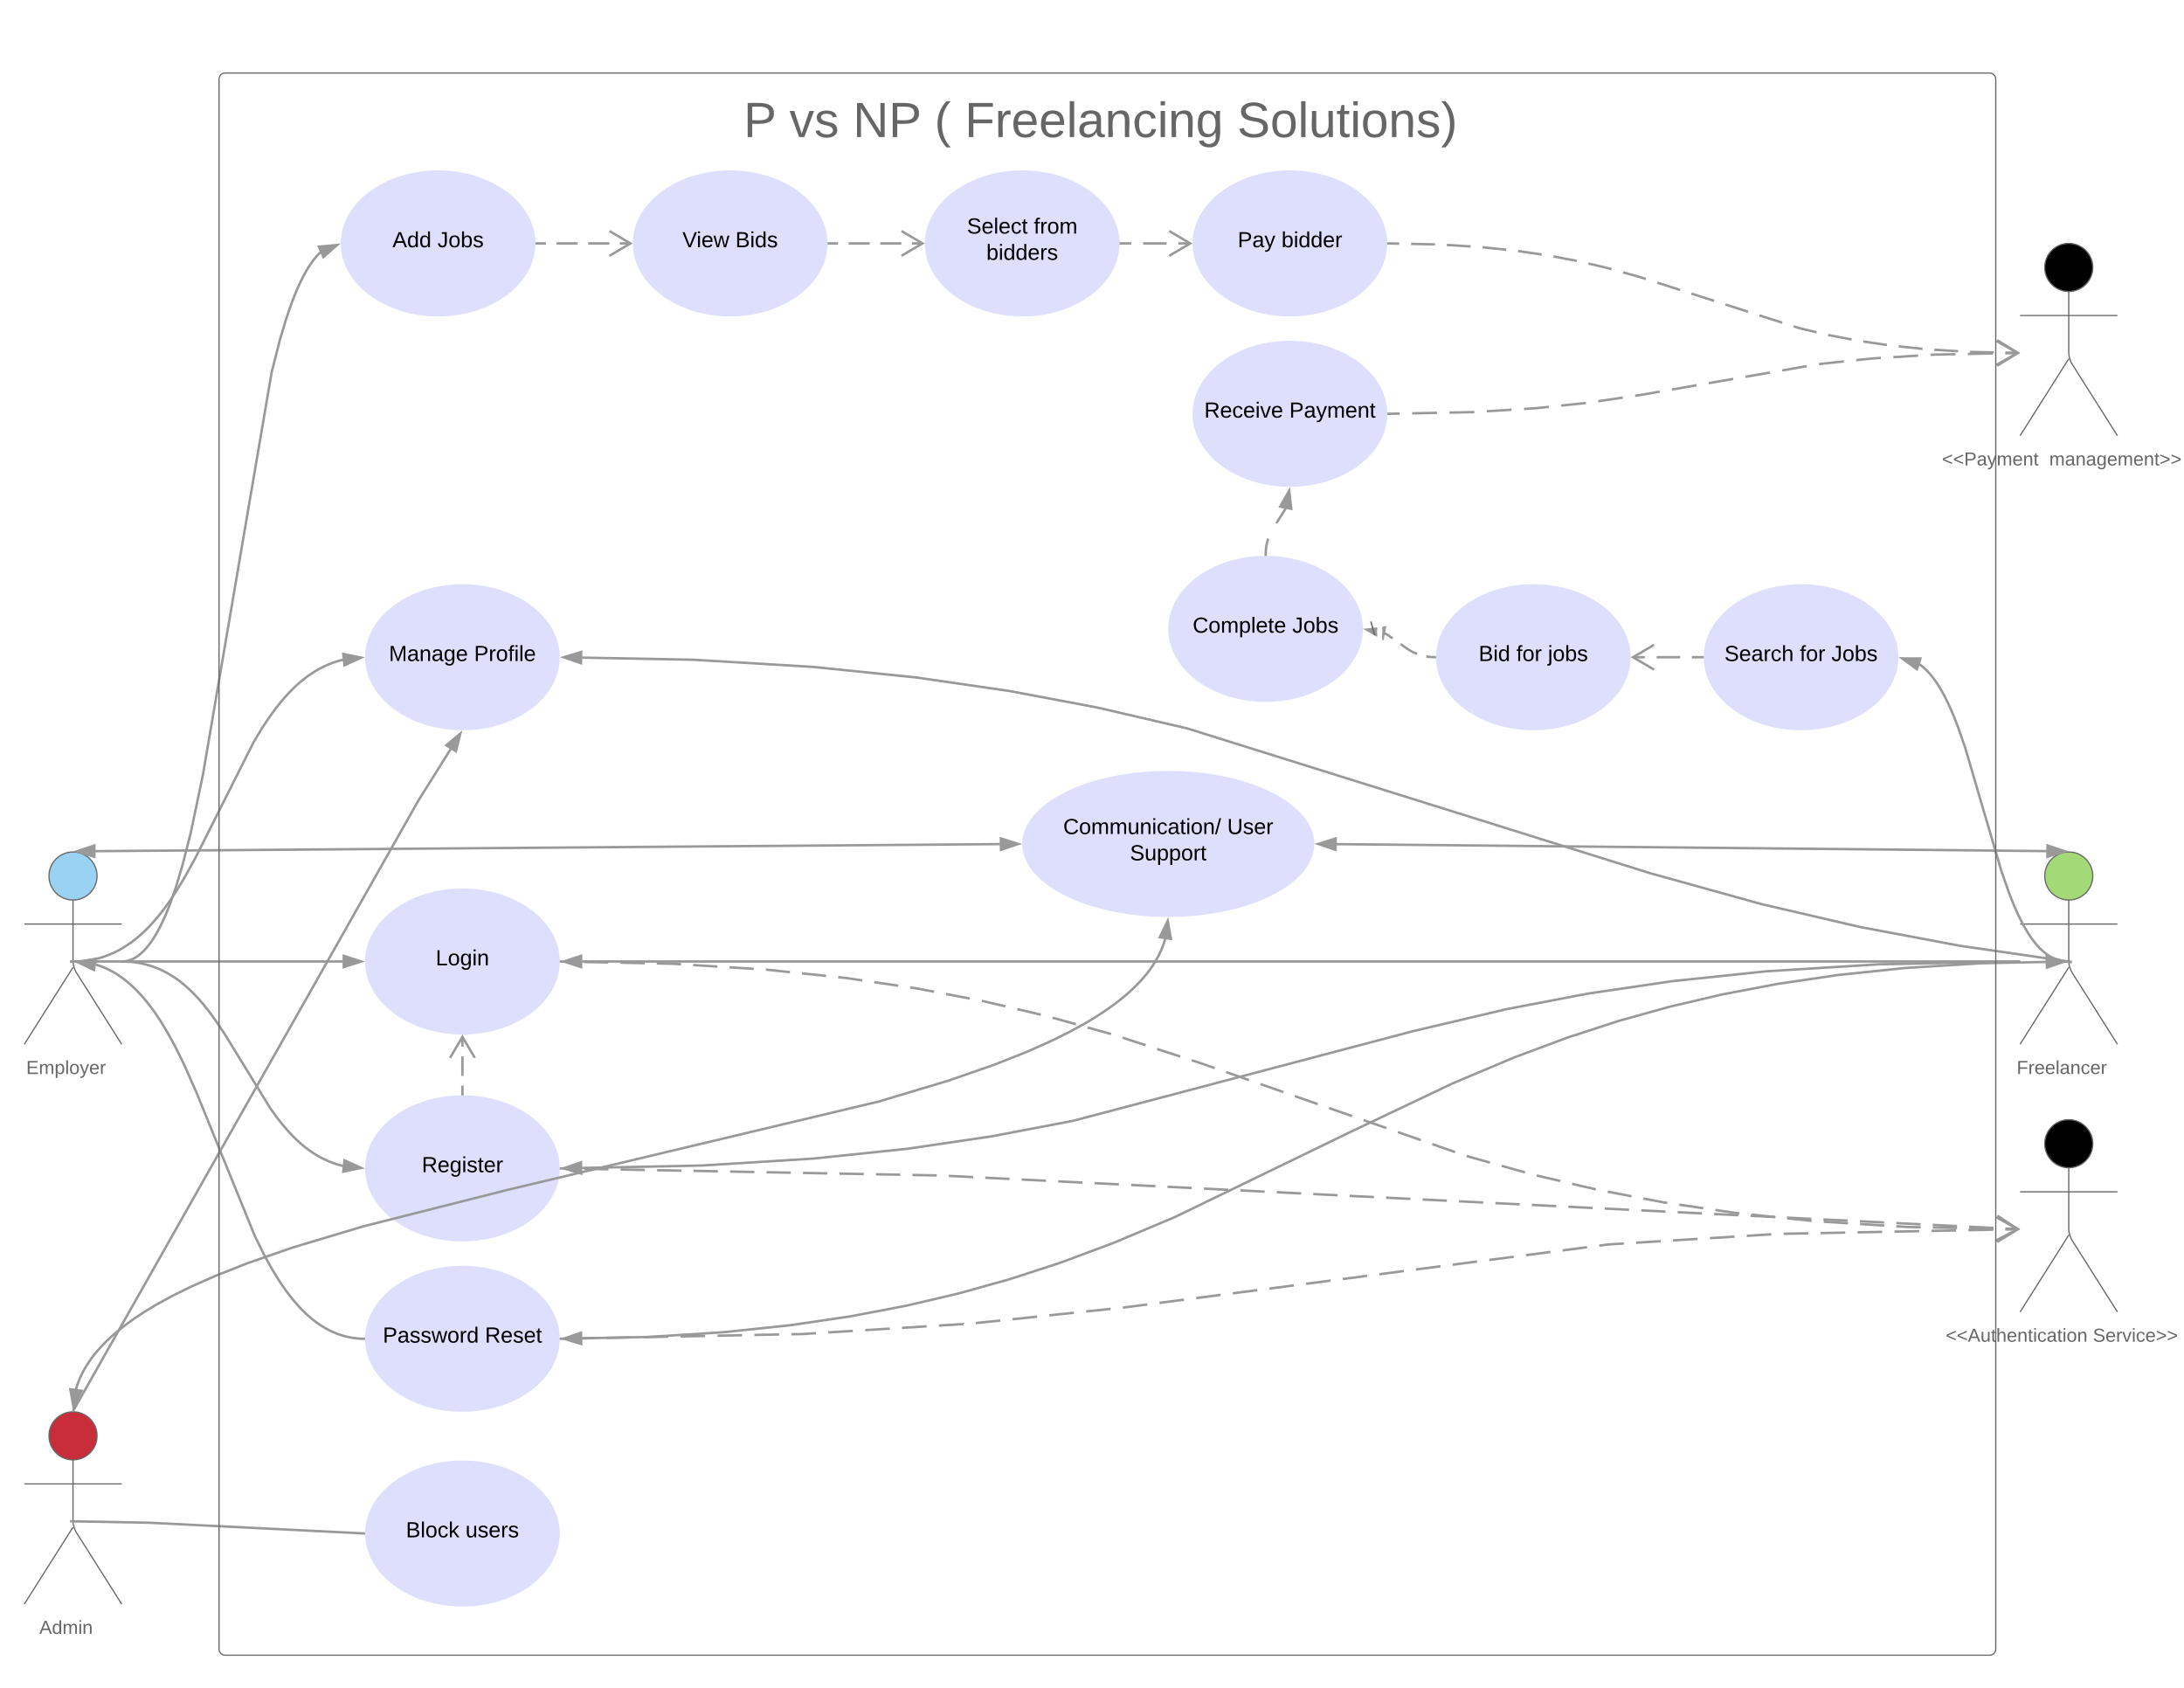 <svg xmlns="http://www.w3.org/2000/svg" xmlns:xlink="http://www.w3.org/1999/xlink" xmlns:lucid="lucid" width="1794.7" height="1386.82"><g transform="translate(0 0)" lucid:page-tab-id="0_0"><path d="M1699.5 790l-88.77-12.86-82.17-15.45-81.22-18.87-91.28-25.33-380.63-119.03-73.5-17.07-72.58-13.66-76.6-11.1-84.84-8.67-97.87-5.87-91.8-1.75M1699.5 790l2.97.43" stroke="#999" stroke-width="2" fill="none"/><path d="M477.4 544.97l-14.16-4.9 14.35-4.37z" fill="#999"/><path d="M478.38 546.36L460 540l18.6-5.66zm-11.9-6.24l9.96 3.45.12-6.5z" fill="#999"/><path d="M1719.75 719.75c0 10.9-8.84 19.75-19.75 19.75-10.9 0-19.75-8.84-19.75-19.75 0-10.9 8.84-19.75 19.75-19.75 10.9 0 19.75 8.84 19.75 19.75z" stroke="#666" fill="#a3d977"/><path d="M1660 705c0-2.76 2.24-5 5-5h70c2.76 0 5 2.24 5 5v148c0 2.76-2.24 5-5 5h-70c-2.76 0-5-2.24-5-5z" fill="none"/><path d="M1700 739.5v50.3c0 2.76 1.2 6.9 2.67 9.22L1740 858m-40-63.2l-40 63.2m0-98.75h80" stroke="#666" fill="none"/><use xlink:href="#a" transform="matrix(1,0,0,1,1580,858) translate(77.215 24.444)"/><path d="M79.75 719.75c0 10.9-8.84 19.75-19.75 19.75-10.9 0-19.75-8.84-19.75-19.75C40.25 708.85 49.1 700 60 700c10.9 0 19.75 8.84 19.75 19.75z" stroke="#666" fill="#99d2f2"/><path d="M20 705c0-2.76 2.24-5 5-5h70c2.76 0 5 2.24 5 5v148c0 2.76-2.24 5-5 5H25c-2.76 0-5-2.24-5-5z" fill="none"/><path d="M60 739.5v50.3c0 2.76 1.2 6.9 2.67 9.22L100 858m-40-63.2L20 858m0-98.75h80" stroke="#666" fill="none"/><use xlink:href="#b" transform="matrix(1,0,0,1,-60,858) translate(81.515 24.444)"/><path d="M460 790c0 33.14-35.82 60-80 60s-80-26.86-80-60 35.82-60 80-60 80 26.86 80 60z" stroke="#000" stroke-opacity="0" fill="#dedffc"/><use xlink:href="#c" transform="matrix(1,0,0,1,300,730) translate(58.03 63.15)"/><path d="M460 960c0 33.14-35.82 60-80 60s-80-26.86-80-60 35.82-60 80-60 80 26.86 80 60z" stroke="#000" stroke-opacity="0" fill="#dedffc"/><use xlink:href="#d" transform="matrix(1,0,0,1,300,900) translate(46.58 63.15)"/><path d="M1659.98 790l-116.37 2.33-92.1 5.73-77.34 8.1-69.08 10.18-67 12.8-76.63 18.04-279.54 73.7-66.98 12.78-69.08 10.2-77.34 8.08-92.1 5.73-98.17 1.97" stroke="#999" stroke-width="2" fill="none"/><path d="M1660 790.9l-.04-1.9h.04zM477.6 964.28l-14.36-4.34 14.17-4.92z" fill="#999"/><path d="M478.62 965.64L460 960l18.38-6.38zm-12.15-5.77l10.1 3.06-.14-6.52z" fill="#999"/><path d="M60.52 790h221.24M60.52 790h-3" stroke="#999" stroke-width="2" fill="none"/><path d="M296.76 790l-14.26 4.64v-9.28z" fill="#999"/><path d="M300 790l-18.5 6v-12zm-16.5 3.26l10.03-3.26-10.03-3.26z" fill="#999"/><path d="M440 200c0 33.14-35.82 60-80 60s-80-26.86-80-60 35.82-60 80-60 80 26.86 80 60z" stroke="#000" stroke-opacity="0" fill="#dedffc"/><use xlink:href="#e" transform="matrix(1,0,0,1,280,140) translate(42.505 63.15)"/><use xlink:href="#f" transform="matrix(1,0,0,1,280,140) translate(79.505 63.15)"/><path d="M680 200c0 33.14-35.82 60-80 60s-80-26.86-80-60 35.82-60 80-60 80 26.86 80 60z" stroke="#000" stroke-opacity="0" fill="#dedffc"/><use xlink:href="#g" transform="matrix(1,0,0,1,520,140) translate(40.755 63.15)"/><use xlink:href="#h" transform="matrix(1,0,0,1,520,140) translate(84.305 63.15)"/><path d="M100 790l.86-.02.85-.05.86-.1.84-.12.84-.15.85-.2.85-.24.87-.27.88-.32.9-.37.9-.44.96-.5.98-.56 1-.65 1.06-.74 1.1-.83 1.15-.96 1.22-1.1 1.3-1.27 1.38-1.47 1.48-1.72 1.6-2.02 1.75-2.4 1.92-2.9 2.12-3.5 2.37-4.33 2.68-5.42 3.1-6.95 3.6-9.13 4.3-12.4 5.3-17.68 6.88-27 9.92-47.2 56.56-331.15 6.88-27 5.3-17.66 4.3-12.4 3.6-9.14 3.1-6.95 2.7-5.42 2.36-4.33 2.12-3.5 1.92-2.9 1.74-2.4 1.6-2.03 1.5-1.73 1.37-1.47 1.3-1.27.62-.56" stroke="#999" stroke-width="2" fill="none"/><path d="M100.34 790.94l-.34.12V790zM265.77 211.2l-3.67-8.5 14.93-1.42z" fill="#999"/><path d="M280 200l-14.6 12.86-4.77-11.04L280 200zm-16.44 3.56l2.6 5.98 7.9-6.97z" fill="#999"/><path d="M100 790l3.6.08 3.47.2 3.32.36 3.2.47 3.1.6 3.06.72 2.98.83 2.93.96 2.9 1.1 2.9 1.2 2.87 1.36 2.9 1.5 2.92 1.7 2.96 1.88 3.03 2.1 3.1 2.37 3.24 2.68 3.36 3.04 3.57 3.5 3.83 4.08 4.2 4.86 4.7 5.97 5.6 7.72 7.46 11.24 37 60.25 5.6 7.72 4.73 5.97 4.2 4.86 3.82 4.08 3.57 3.5 3.37 3.04 3.24 2.67 3.1 2.36 3.04 2.1 2.96 1.88 2.92 1.7 2.9 1.5 2.88 1.36 2.9 1.2 2.9 1.1 2.92.95 2.98.83 1.68.4" stroke="#999" stroke-width="2" fill="none"/><path d="M100.1 789l-.1 1.03V789zM296.78 959.64l-14.7 3 1.04-9.2z" fill="#999"/><path d="M300 960l-19.06 3.9 1.34-11.94zm-16.76 1.4l10.33-2.12-9.6-4.36z" fill="#999"/><path d="M1659.98 790H478.24" stroke="#999" stroke-width="2" fill="none"/><path d="M1660 791h-.02v-2h.02zM477.5 794.64L463.24 790l14.26-4.64z" fill="#999"/><path d="M478.5 796l-18.5-6 18.5-6zm-12.03-6l10.03 3.26v-6.52z" fill="#999"/><path d="M440 200h78.04" fill="none"/><path d="M440 200h8.67m8.67 0h17.34m8.67 0h17.34m8.67 0h8.67" stroke="#999" stroke-width="2" fill="none"/><path d="M440 201h-.03l.03-1v-.38l-.03-.62h.03zM520 200l-18.67 11.04-1.02-1.72 15.77-9.32-15.76-9.32 1.03-1.72z" fill="#999"/><path d="M1340 540c0 33.14-35.82 60-80 60s-80-26.86-80-60 35.82-60 80-60 80 26.86 80 60z" stroke="#000" stroke-opacity="0" fill="#dedffc"/><use xlink:href="#i" transform="matrix(1,0,0,1,1180,480) translate(35.08 63.15)"/><use xlink:href="#j" transform="matrix(1,0,0,1,1180,480) translate(66.03 63.15)"/><use xlink:href="#k" transform="matrix(1,0,0,1,1180,480) translate(91.98 63.15)"/><path d="M1719.75 939.75c0 10.9-8.84 19.75-19.75 19.75-10.9 0-19.75-8.84-19.75-19.75 0-10.9 8.84-19.75 19.75-19.75 10.9 0 19.75 8.84 19.75 19.75z" stroke="#666"/><path d="M1660 925c0-2.76 2.24-5 5-5h70c2.76 0 5 2.24 5 5v148c0 2.76-2.24 5-5 5h-70c-2.76 0-5-2.24-5-5z" fill="none"/><path d="M1700 959.5v50.3c0 2.76 1.2 6.9 2.67 9.22L1740 1078m-40-63.2l-40 63.2m0-98.75h80" stroke="#666" fill="none"/><use xlink:href="#l" transform="matrix(1,0,0,1,1580,1078) translate(18.882 24.444)"/><use xlink:href="#m" transform="matrix(1,0,0,1,1580,1078) translate(139.783 24.444)"/><path d="M920 200c0 33.14-35.82 60-80 60s-80-26.86-80-60 35.82-60 80-60 80 26.86 80 60z" stroke="#000" stroke-opacity="0" fill="#dedffc"/><use xlink:href="#n" transform="matrix(1,0,0,1,760,140) translate(34.58 51.9)"/><use xlink:href="#o" transform="matrix(1,0,0,1,760,140) translate(89.53 51.9)"/><use xlink:href="#p" transform="matrix(1,0,0,1,760,140) translate(50.555 73.5)"/><path d="M920 200h58.04" fill="none"/><path d="M920 200h9.67m9.68 0h19.34m9.66 0h9.68" stroke="#999" stroke-width="2" fill="none"/><path d="M920 201h-.03l.03-1v-.38l-.03-.62h.03zM980 200l-18.67 11.04-1.02-1.72 15.77-9.32-15.76-9.32 1.03-1.72z" fill="#999"/><path d="M1140 200c0 33.14-35.82 60-80 60s-80-26.86-80-60 35.82-60 80-60 80 26.86 80 60z" stroke="#000" stroke-opacity="0" fill="#dedffc"/><use xlink:href="#q" transform="matrix(1,0,0,1,980,140) translate(37.055 63.15)"/><use xlink:href="#r" transform="matrix(1,0,0,1,980,140) translate(73.055 63.15)"/><path d="M1140 340c0 33.14-35.82 60-80 60s-80-26.86-80-60 35.82-60 80-60 80 26.86 80 60z" stroke="#000" stroke-opacity="0" fill="#dedffc"/><use xlink:href="#s" transform="matrix(1,0,0,1,980,280) translate(9.58 63.15)"/><use xlink:href="#t" transform="matrix(1,0,0,1,980,280) translate(79.48 63.15)"/><path d="M1719.75 219.75c0 10.9-8.84 19.75-19.75 19.75-10.9 0-19.75-8.84-19.75-19.75 0-10.9 8.84-19.75 19.75-19.75 10.9 0 19.75 8.84 19.75 19.75z" stroke="#666"/><path d="M1660 205c0-2.76 2.24-5 5-5h70c2.76 0 5 2.24 5 5v148c0 2.76-2.24 5-5 5h-70c-2.76 0-5-2.24-5-5z" fill="none"/><path d="M1700 239.5v50.3c0 2.76 1.2 6.9 2.67 9.22L1740 358m-40-63.2l-40 63.2m0-98.75h80" stroke="#666" fill="none"/><use xlink:href="#u" transform="matrix(1,0,0,1,1580,358) translate(15.836 24.444)"/><use xlink:href="#v" transform="matrix(1,0,0,1,1580,358) translate(103.941 24.444)"/><path d="M1140 200l42.23.85 34.6 2.16 29.54 3.1 26.25 3.87 24.43 4.65 24.15 5.67 26.7 7.47 130.9 41.94 24.15 5.68 24.43 4.65 26.25 3.87 29.54 3.1 34.6 2.15 40.27.8" fill="none"/><path d="M1140 200l9.8.2m9.8.2l19.57.4m9.78.47l19.55 1.22m9.77.66l19.48 2.04m9.74 1.06l19.36 2.86m9.66 1.6l19.24 3.66m9.55 2.18l15.9 3.73 3.14.87m9.44 2.64l14.12 3.97 4.68 1.5m9.33 3l18.66 5.96m9.33 3l18.64 5.97m9.33 3l18.65 5.96m9.33 3l18.65 5.97m9.33 2.98l4.97 1.6 13.98 3.3m9.54 2.23l.63.15 18.6 3.54m9.65 1.68l19.38 2.85m9.72 1.15l19.48 2.04m9.77.75l19.54 1.2m9.77.57l19.58.4m9.8.2l9.8.2" stroke="#999" stroke-width="2" fill="none"/><path d="M1140.03 199l-.04 2h-.03l.03-1v-.38l-.03-.62zM1660 290l-18.9 10.66-.97-1.74 15.94-9-15.57-9.64 1.06-1.7z" fill="#999"/><path d="M1140 340l70.3-1.38 51.64-3.2 43.2-4.53 44.44-6.6 145.27-25.2 43.2-4.5 51.65-3.22 68.34-1.34" fill="none"/><path d="M1140 340l10.23-.2m10.22-.2l20.44-.4m10.2-.2l19.2-.38 1.25-.08m10.2-.63l20.4-1.26m10.22-.63l9.57-.6 10.8-1.12m10.16-1.06l20.34-2.13m10.12-1.43l20.23-3m10.1-1.5l5.88-.88 14.3-2.5m10.06-1.73l20.15-3.5m10.06-1.74l20.14-3.5m10.08-1.74l20.14-3.5m10.08-1.74l20.14-3.5m10.08-1.74h.03l20.3-2.13m10.17-1.08l12.74-1.33 7.62-.5m10.2-.62l20.4-1.27m10.2-.62l3.22-.2 17.23-.34m10.22-.2l20.44-.4m10.2-.2l10.24-.2" stroke="#999" stroke-width="2" fill="none"/><path d="M1140.03 341h-.06l.03-1v-.38l-.03-.62h.02zM1660 290l-18.45 11.4-1.05-1.7 15.57-9.62-15.94-9 1-1.75z" fill="#999"/><path d="M460.02 790l92.5 1.87 76.55 4.77 65.7 6.88 58.44 8.6 54.1 10.32 52.66 12.35 55.5 15.5 71.68 23.44 217.4 75.95 55.5 15.5 52.65 12.36 54.1 10.3 58.44 8.62 65.7 6.88 76.53 4.77 90.57 1.83" fill="none"/><path d="M460.02 790l9.96.2m9.97.2l19.93.4m9.97.2l19.93.4m9.96.2l12.8.27 7.12.45m9.95.62l19.9 1.24m9.95.62l19.9 1.24m9.95.63l19.82 2.07m9.92 1.04l19.83 2.07m9.9 1.04l6 .62 13.76 2.03m9.86 1.45l19.72 2.9m9.86 1.46l5.23.77 14.4 2.74m9.8 1.87l19.57 3.73m9.8 1.87l.54.1 18.87 4.43m9.7 2.27l19.42 4.56m9.64 2.5l19.2 5.35m9.6 2.7l19.2 5.36m9.5 3l18.95 6.2m9.46 3.1l18.95 6.18m9.5 3.1l7.84 2.56 11.02 3.85m9.4 3.28l18.83 6.57m9.4 3.3l18.82 6.56m9.4 3.3l18.83 6.57m9.4 3.3l18.83 6.57m9.4 3.28l18.83 6.58m9.42 3.28l18.82 6.58m9.4 3.3l18.83 6.56m9.42 3.25l19.2 5.37m9.6 2.68l19.2 5.37m9.62 2.56l19.4 4.55m9.7 2.3l19.42 4.54m9.78 1.92l19.58 3.74m9.8 1.86l16.3 3.1 3.3.5m9.86 1.45l19.72 2.92m9.86 1.45l15.7 2.3 4.05.44m9.9 1.04l19.83 2.08m9.9 1.04l19.84 2.07m9.94.7l19.9 1.25m9.95.62l19.9 1.24m9.95.62l9.07.57 10.84.22m9.98.2l19.93.4m9.97.2l19.93.4m9.97.2l9.97.2" stroke="#999" stroke-width="2" fill="none"/><path d="M460.04 789l-.04 2h-.03l.03-1v-.38l-.03-.62zM1660 1010l-18.9 10.66-.97-1.74 15.94-9-15.57-9.64 1.06-1.7z" fill="#999"/><path d="M460.02 960l312.67 5.8 885.34 44.1" fill="none"/><path d="M460.02 960l10 .2m9.98.17l19.98.37m10 .2l19.98.36m10 .2l19.97.36m10 .18l19.98.37m10 .2l19.98.37m10 .2l19.97.36m10 .18l19.98.4m10 .17l19.97.37m10 .2l19.98.36m10 .2l19.97.36m9.98.4l19.97 1m9.98.5l19.96 1m9.98.5l19.96.98m9.98.5l19.96 1m9.98.5l19.96.98m10 .5l19.95 1m10 .5l19.95.98m9.98.5l19.96 1m9.97.5l19.96 1m9.98.48l19.98 1m9.98.5l19.96 1m9.98.5l19.96.98m9.98.5l19.96 1m9.98.5l19.96.98m9.98.5l19.97 1m9.97.5l19.96.98m9.98.5l19.97 1m9.98.5l19.96 1m10 .48l19.95 1m10 .5l19.95 1m9.98.5l19.96.98m9.98.5l19.96 1m9.98.5l19.96.98m9.98.5l19.97 1m9.98.5l19.96.98m10 .5l19.95 1m9.98.5l19.96 1m9.97.48l19.96 1m10 .5l19.95 1m9.98.5l9.98.48" stroke="#999" stroke-width="2" fill="none"/><path d="M460.04 959l-.04 2h-.03l.03-1v-.38l-.03-.62zM1660 1010l-19.2 10.1-.93-1.77 16.2-8.53-15.27-10.1 1.1-1.66z" fill="#999"/><path d="M79.75 1179.75c0 10.9-8.84 19.75-19.75 19.75-10.9 0-19.75-8.84-19.75-19.75 0-10.9 8.84-19.75 19.75-19.75 10.9 0 19.75 8.84 19.75 19.75z" stroke="#666" fill="#c92d39"/><path d="M20 1165c0-2.76 2.24-5 5-5h70c2.76 0 5 2.24 5 5v148c0 2.76-2.24 5-5 5H25c-2.76 0-5-2.24-5-5z" fill="none"/><path d="M60 1199.5v50.3c0 2.76 1.2 6.9 2.67 9.22L100 1318m-40-63.2L20 1318m0-98.75h80" stroke="#666" fill="none"/><use xlink:href="#w" transform="matrix(1,0,0,1,-60,1318) translate(92.296 24.444)"/><path d="M460 1260c0 33.14-35.82 60-80 60s-80-26.86-80-60 35.82-60 80-60 80 26.86 80 60z" stroke="#000" stroke-opacity="0" fill="#dedffc"/><use xlink:href="#x" transform="matrix(1,0,0,1,300,1200) translate(33.555 63.15)"/><use xlink:href="#y" transform="matrix(1,0,0,1,300,1200) translate(82.505 63.15)"/><path d="M1560 540c0 33.14-35.82 60-80 60s-80-26.86-80-60 35.82-60 80-60 80 26.86 80 60z" stroke="#000" stroke-opacity="0" fill="#dedffc"/><use xlink:href="#z" transform="matrix(1,0,0,1,1400,480) translate(17.055 63.15)"/><use xlink:href="#j" transform="matrix(1,0,0,1,1400,480) translate(79.005 63.15)"/><use xlink:href="#f" transform="matrix(1,0,0,1,1400,480) translate(104.955 63.15)"/><path d="M1699.5 790l-1.2-.03-1.18-.07-1.17-.12-1.15-.17-1.15-.2-1.14-.28-1.13-.32-1.14-.37-1.15-.43-1.16-.48-1.18-.56-1.2-.63-1.22-.7-1.26-.8-1.3-.9-1.34-1.03-1.4-1.15-1.46-1.32-1.54-1.5-1.62-1.74-1.73-2-1.86-2.36-2-2.76-2.17-3.3-2.4-3.97-2.7-4.9-3.08-6.2-3.6-8.1-4.4-11.17-5.92-17.1-14.08-47.84-15.47-52.84-5.92-17.1-4.4-11.15-3.6-8.1-3.07-6.2-2.7-4.9-2.4-4-2.2-3.28-2-2.76-1.85-2.35-1.73-2-1.63-1.72-1.55-1.5-1.46-1.33-1.4-1.15-1.35-1.03-.7-.48M1699.5 790l2.9.78" stroke="#999" stroke-width="2" fill="none"/><path d="M1578.08 541.05l-2.9 8.8-12.1-8.84z" fill="#999"/><path d="M1579.45 540.05l-3.74 11.43L1560 540zm-4.78 8.2l2.03-6.2-10.55-.03z" fill="#999"/><path d="M1400 540h-58.04" fill="none"/><path d="M1400 540h-9.67m-9.68 0h-19.34m-9.66 0h-9.68" stroke="#999" stroke-width="2" fill="none"/><path d="M1400 540v.38l.03.62h-.03v-2h.03zM1359.7 530.68l-15.77 9.32 15.76 9.32-1.03 1.72L1340 540l18.67-11.04z" fill="#999"/><path d="M1080 693.4c0 33.15-53.73 60-120 60-66.27 0-120-26.85-120-60 0-33.13 53.73-60 120-60 66.27 0 120 26.87 120 60z" stroke="#000" stroke-opacity="0" fill="#dedffc"/><use xlink:href="#A" transform="matrix(1,0,0,1,840,633.408) translate(33.68 51.9)"/><use xlink:href="#B" transform="matrix(1,0,0,1,840,633.408) translate(168.43 51.9)"/><use xlink:href="#C" transform="matrix(1,0,0,1,840,633.408) translate(88.53 73.5)"/><path d="M78.25 699.36l743.5-5.8" stroke="#999" stroke-width="2" fill="none"/><path d="M63.25 699.47l14.22-4.74.08 9.27z" stroke="#999" stroke-width="2" fill="#999"/><path d="M836.76 693.43l-14.23 4.75-.07-9.27z" fill="#999"/><path d="M840 693.4l-18.45 6.16-.1-12.02zm-16.48 3.4l10-3.34-10.05-3.18z" fill="#999"/><path d="M1681.76 699.32l-583.52-5.73" stroke="#999" stroke-width="2" fill="none"/><path d="M1696.76 699.47l-14.3 4.5.08-9.28z" stroke="#999" stroke-width="2" fill="#999"/><path d="M1097.46 698.22l-14.22-4.78 14.3-4.5z" fill="#999"/><path d="M1098.44 699.6l-18.44-6.2 18.56-5.82zm-11.97-6.13l10 3.36.06-6.52z" fill="#999"/><path d="M62.47 1141.48l.4-1.42.9-2.77 1.04-2.8 1.2-2.85 1.37-2.9 1.54-2.95 1.77-3.03 1.98-3.12 2.25-3.23 2.55-3.36 2.9-3.5 3.3-3.68 3.82-3.88 4.38-4.12 5.1-4.4 5.96-4.7 7.04-5.12 8.4-5.57 10.16-6.15 12.48-6.85 15.62-7.74 20.06-8.9 26.67-10.53 37.3-12.94 57.36-17.2 119-30.1 305-72.58 57.36-17.2 37.3-12.94 26.68-10.53 20.06-8.9 15.62-7.74 12.48-6.84 10.15-6.14 8.4-5.58 7.04-5.1 5.95-4.72 5.1-4.4 4.38-4.1 3.8-3.9 3.32-3.67 2.9-3.5 2.55-3.36 2.25-3.24 1.98-3.13 1.76-3.03 1.53-2.95 1.36-2.9 1.2-2.83 1.03-2.8.9-2.77.4-1.43" stroke="#999" stroke-width="2" fill="none"/><path d="M66.97 1142.8l-6.53 13.5-2.65-14.78z" fill="#999"/><path d="M68.47 1141.98l-8.47 17.5-3.44-19.13zm-7.6 11.1l4.6-9.5-6.45-.88zM962.2 771.38l-9.17-1.26 6.53-13.5z" fill="#999"/><path d="M963.44 772.56l-11.9-1.64 8.46-17.5zm-8.9-3.25l6.44.9-1.86-10.38z" fill="#999"/><path d="M380 900v-48.04" fill="none"/><path d="M380 900v-8m0-8v-16.02m0-8v-8.02" stroke="#999" stroke-width="2" fill="none"/><path d="M381 900.03l-1-.03h-1 2zM391.04 868.67l-1.72 1.02-9.32-15.77-9.32 15.76-1.72-1.03L380 850z" fill="#999"/><path d="M460 540c0 33.14-35.82 60-80 60s-80-26.86-80-60 35.82-60 80-60 80 26.86 80 60z" stroke="#000" stroke-opacity="0" fill="#dedffc"/><use xlink:href="#D" transform="matrix(1,0,0,1,300,480) translate(19.605 63.15)"/><use xlink:href="#E" transform="matrix(1,0,0,1,300,480) translate(89.555 63.15)"/><path d="M60.52 790l3.54-.07 3.4-.22 3.32-.34 3.22-.47 3.14-.6 3.1-.74 3.05-.85 3-.97 3-1.12 3-1.25 3.02-1.42 3.03-1.58 3.07-1.77 3.12-2 3.2-2.2 3.27-2.5 3.4-2.8 3.54-3.2 3.7-3.62 3.93-4.18 4.2-4.87 4.56-5.75 5.04-6.96 5.76-8.68 6.88-11.4 9.2-16.8 47.3-94.05 6.9-11.4 5.74-8.66 5.05-6.95 4.55-5.76 4.2-4.88 3.92-4.18 3.7-3.63 3.54-3.18 3.4-2.8 3.28-2.5 3.2-2.2 3.12-2 3.07-1.77 3.03-1.58 3-1.42 3-1.26 3-1.13 3.03-.98 3.05-.86 1.64-.4M60.52 790l-3 .28" stroke="#999" stroke-width="2" fill="none"/><path d="M296.78 540.37l-13.65 6.2-1.04-9.2z" fill="#999"/><path d="M300 540l-17.7 8.06-1.36-11.95zm-16.03 5.1l9.6-4.37-10.33-2.1z" fill="#999"/><path d="M60 1159.5L343.5 658.3l26.84-42.84" stroke="#999" stroke-width="2" fill="none"/><path d="M60.88 1159.98v.02h-2.3l.55-1zM374.64 617.3l-7.86-4.93 11.5-9.63z" fill="#999"/><path d="M375.27 618.87l-10.2-6.38L380 600zm-6.8-6.6l5.53 3.45 2.56-10.23z" fill="#999"/><path d="M680 200h78.04" fill="none"/><path d="M680 200h8.67m8.67 0h17.34m8.67 0h17.34m8.67 0h8.67" stroke="#999" stroke-width="2" fill="none"/><path d="M680 201h-.03l.03-1v-.38l-.03-.62h.03zM760 200l-18.67 11.04-1.02-1.72 15.77-9.32-15.76-9.32 1.03-1.72z" fill="#999"/><path d="M60.52 1250l62.3 1.16L300 1260M60.52 1250l-3-.06" stroke="#999" stroke-width="2" fill="none"/><path d="M300 1260.38l.03.62h-.08l.05-1z" fill="#999"/><path d="M460 1100c0 33.14-35.82 60-80 60s-80-26.86-80-60 35.82-60 80-60 80 26.86 80 60z" stroke="#000" stroke-opacity="0" fill="#dedffc"/><use xlink:href="#F" transform="matrix(1,0,0,1,300,1040) translate(14.58 63.15)"/><use xlink:href="#G" transform="matrix(1,0,0,1,300,1040) translate(98.48 63.15)"/><path d="M478.25 1099.65l180.65-3.5 139.57-8.67 126.07-13.3 397-51.66 139.56-8.67 196.94-3.8" fill="none"/><path d="M478.25 1099.65l10.12-.2m10.12-.2l20.24-.4m10.12-.18l20.24-.4m10.12-.2l20.25-.38m10.12-.2l20.23-.4m10.12-.2l20.25-.4m10.12-.2l8.58-.15 11.64-.73m10.1-.62l20.2-1.26m10.12-.62l20.2-1.26m10.1-.63l20.22-1.25m10.1-.63l20.2-1.25m10.1-.78L822 1085m10.08-1.06l20.14-2.12m10.06-1.06l20.14-2.13m10.07-1.06l20.12-2.12m10.07-1.06l1.84-.2 18.23-2.38m10.04-1.3l20.1-2.62m10.03-1.3l20.08-2.62m10.04-1.3l20.08-2.62m10.04-1.3l20.08-2.62m10.04-1.3l20.07-2.62m10.04-1.3l20.07-2.62m10.04-1.3l20.1-2.62m10.03-1.3l20.07-2.62m10.04-1.3l20.08-2.62m10.04-1.3l20.08-2.62m10.03-1.3l20.08-2.62m10.04-1.3l20.07-2.62m10.04-1.3l7.33-.96 12.84-.8m10.1-.63l20.2-1.26m10.1-.63l20.22-1.24m10.1-.63l20.2-1.25m10.1-.63l20.2-1.26m10.13-.44l20.24-.4m10.12-.18l20.23-.4m10.13-.2l20.24-.38m10.12-.2l20.24-.4m10.13-.2l20.23-.38m10.12-.2l20.24-.4m10.1-.2l10.14-.18" stroke="#999" stroke-width="2" fill="none"/><path d="M477.6 1104.3l-14.35-4.36 14.18-4.9z" fill="#999"/><path d="M478.63 1105.65l-18.6-5.65 18.37-6.37zm-12.14-5.78l10.08 3.07-.13-6.52zM1660 1010l-18.45 11.4-1.05-1.7 15.57-9.62-15.93-9.02.98-1.74z" fill="#999"/><path d="M1681.26 790.37l-53.72 1.1-62.26 3.9-55.05 5.75-49.7 7.33-45.78 8.72-43.15 10.12-41.7 11.63-41.7 13.55-43.75 16.3-50.46 21.25-85.58 40.67-142.9 69.27-50.45 21.26-43.76 16.3-41.68 13.54-41.7 11.64-43.16 10.13-45.8 8.72-49.68 7.33-55.05 5.76-62.26 3.9-71.95 1.46H460" stroke="#999" stroke-width="2" fill="none"/><path d="M1696.26 790.07L1682.1 795l-.2-9.28z" stroke="#999" stroke-width="2" fill="#999"/><path d="M460.02 1101h-.05l.03-1zm-.03-1.7l-.03-.3z" fill="#999"/><path d="M78.52 792.5l.8.24 2.56.83 2.55.95L87 795.6l2.58 1.22 2.62 1.36 2.66 1.54 2.7 1.72 2.8 1.94 2.86 2.17 2.97 2.46 3.08 2.8 3.23 3.17 3.43 3.64 3.64 4.22 3.9 4.93 4.24 5.84 4.68 7.03 5.25 8.7 6.1 11.1 7.45 15.06 10.37 23.4 47.8 117.6 7.45 15.08 6.1 11.1 5.24 8.7 4.67 7.03 4.25 5.85 3.9 4.93 3.64 4.2 3.4 3.65 3.24 3.18 3.1 2.8 2.96 2.45 2.87 2.17 2.78 1.94 2.7 1.72 2.67 1.54 2.6 1.36 2.6 1.22 2.56 1.08 2.56.95 2.56.83 2.57.72 2.58.6 2.62.5 2.67.4 2.7.3 2.8.16 2.86.06" stroke="#999" stroke-width="2" fill="none"/><path d="M63.73 790.45l14.77-2.62-1.3 9.18z" stroke="#999" stroke-width="2" fill="#999"/><path d="M300 1100.38l.03.63h-.14l.1-1z" fill="#999"/><path d="M1120 516.7c0 33.14-35.82 60-80 60s-80-26.86-80-60c0-33.13 35.82-60 80-60s80 26.87 80 60z" stroke="#000" stroke-opacity="0" fill="#dedffc"/><g><use xlink:href="#H" transform="matrix(1,0,0,1,960,456.704) translate(20.08 63.15)"/><use xlink:href="#f" transform="matrix(1,0,0,1,960,456.704) translate(101.93 63.15)"/></g><path d="M1175.7 538.83l4.34.17-.08 2-4.42-.18-3.57-.44.25-2zm-18.57-6.47l3.28 1.98 2.86 1.4 1.56.62-.73 1.86-1.65-.64-3-1.48-3.42-2.07-5.72-4.06 1.16-1.63zm-16.55-11.74l4.4 3.13-1.15 1.63-4.27-3.03-2.28-1.13.9-1.8z" fill="#999"/><path d="M1180 540v.38l.03.64-.2-.03.17-1zM1136.22 524.75l-.26-.15v-8.7l2.12-.23zm-4.58-2.6l-8.47-4.8 8.47-.96z" fill="#999"/><path d="M1136.92 526.3l-.96-.55v-4.73l.86-4.2-.86.1v-2.02l3.37-.38zm-5.28-8.9l-5.3.6 5.3 3v2.3l-11.64-6.6 11.64-1.3z" fill="#999"/><g><use xlink:href="#I" transform="matrix(1,0,0,1,1131.64,509.437) translate(-5.705 12.444)"/></g><path d="M1040 456.7l.2-4.74.52-3.92.76-3.4 1-3.12 1.28-3.07 1.8-3.4 10.68-16.8.2-.5" fill="none"/><path d="M1040 456.7l.2-4.74.52-3.92.76-3.4.66-2.08m6.7-12.65l7.4-11.64.2-.52" stroke="#999" stroke-width="2" fill="none"/><path d="M1040 456.7h-1v-.15zM1061.12 418.07l-9.1-1.82 7.35-13.08z" fill="#999"/><path d="M1062.27 419.32l-11.8-2.36L1060 400zm-8.7-3.78l6.4 1.28-1.24-10.47z" fill="#999"/><path d="M180 65c0-2.76 2.24-5 5-5h1450c2.76 0 5 2.24 5 5v1290c0 2.76-2.24 5-5 5H185c-2.76 0-5-2.24-5-5z" stroke="#666" fill="none"/><g><use xlink:href="#J" transform="matrix(1,0,0,1,188,68) translate(423.007 44.631)"/><use xlink:href="#K" transform="matrix(1,0,0,1,188,68) translate(460.737 44.631)"/><use xlink:href="#L" transform="matrix(1,0,0,1,188,68) translate(512.856 44.631)"/><use xlink:href="#M" transform="matrix(1,0,0,1,188,68) translate(579.931 44.631)"/><use xlink:href="#N" transform="matrix(1,0,0,1,188,68) translate(604.744 44.631)"/><use xlink:href="#O" transform="matrix(1,0,0,1,188,68) translate(828.628 44.631)"/></g><defs><path fill="#666" d="M63-220v92h138v28H63V0H30v-248h175v28H63" id="P"/><path fill="#666" d="M114-163C36-179 61-72 57 0H25l-1-190h30c1 12-1 29 2 39 6-27 23-49 58-41v29" id="Q"/><path fill="#666" d="M100-194c63 0 86 42 84 106H49c0 40 14 67 53 68 26 1 43-12 49-29l28 8c-11 28-37 45-77 45C44 4 14-33 15-96c1-61 26-98 85-98zm52 81c6-60-76-77-97-28-3 7-6 17-6 28h103" id="R"/><path fill="#666" d="M24 0v-261h32V0H24" id="S"/><path fill="#666" d="M141-36C126-15 110 5 73 4 37 3 15-17 15-53c-1-64 63-63 125-63 3-35-9-54-41-54-24 1-41 7-42 31l-33-3c5-37 33-52 76-52 45 0 72 20 72 64v82c-1 20 7 32 28 27v20c-31 9-61-2-59-35zM48-53c0 20 12 33 32 33 41-3 63-29 60-74-43 2-92-5-92 41" id="T"/><path fill="#666" d="M117-194c89-4 53 116 60 194h-32v-121c0-31-8-49-39-48C34-167 62-67 57 0H25l-1-190h30c1 10-1 24 2 32 11-22 29-35 61-36" id="U"/><path fill="#666" d="M96-169c-40 0-48 33-48 73s9 75 48 75c24 0 41-14 43-38l32 2c-6 37-31 61-74 61-59 0-76-41-82-99-10-93 101-131 147-64 4 7 5 14 7 22l-32 3c-4-21-16-35-41-35" id="V"/><g id="a"><use transform="matrix(0.043,0,0,0.043,0,0)" xlink:href="#P"/><use transform="matrix(0.043,0,0,0.043,9.463,0)" xlink:href="#Q"/><use transform="matrix(0.043,0,0,0.043,14.605,0)" xlink:href="#R"/><use transform="matrix(0.043,0,0,0.043,23.247,0)" xlink:href="#R"/><use transform="matrix(0.043,0,0,0.043,31.889,0)" xlink:href="#S"/><use transform="matrix(0.043,0,0,0.043,35.302,0)" xlink:href="#T"/><use transform="matrix(0.043,0,0,0.043,43.944,0)" xlink:href="#U"/><use transform="matrix(0.043,0,0,0.043,52.586,0)" xlink:href="#V"/><use transform="matrix(0.043,0,0,0.043,60.364,0)" xlink:href="#R"/><use transform="matrix(0.043,0,0,0.043,69.006,0)" xlink:href="#Q"/></g><path fill="#666" d="M30 0v-248h187v28H63v79h144v27H63v87h162V0H30" id="W"/><path fill="#666" d="M210-169c-67 3-38 105-44 169h-31v-121c0-29-5-50-35-48C34-165 62-65 56 0H25l-1-190h30c1 10-1 24 2 32 10-44 99-50 107 0 11-21 27-35 58-36 85-2 47 119 55 194h-31v-121c0-29-5-49-35-48" id="X"/><path fill="#666" d="M115-194c55 1 70 41 70 98S169 2 115 4C84 4 66-9 55-30l1 105H24l-1-265h31l2 30c10-21 28-34 59-34zm-8 174c40 0 45-34 45-75s-6-73-45-74c-42 0-51 32-51 76 0 43 10 73 51 73" id="Y"/><path fill="#666" d="M100-194c62-1 85 37 85 99 1 63-27 99-86 99S16-35 15-95c0-66 28-99 85-99zM99-20c44 1 53-31 53-75 0-43-8-75-51-75s-53 32-53 75 10 74 51 75" id="Z"/><path fill="#666" d="M179-190L93 31C79 59 56 82 12 73V49c39 6 53-20 64-50L1-190h34L92-34l54-156h33" id="aa"/><g id="b"><use transform="matrix(0.043,0,0,0.043,0,0)" xlink:href="#W"/><use transform="matrix(0.043,0,0,0.043,10.37,0)" xlink:href="#X"/><use transform="matrix(0.043,0,0,0.043,23.29,0)" xlink:href="#Y"/><use transform="matrix(0.043,0,0,0.043,31.932,0)" xlink:href="#S"/><use transform="matrix(0.043,0,0,0.043,35.346,0)" xlink:href="#Z"/><use transform="matrix(0.043,0,0,0.043,43.988,0)" xlink:href="#aa"/><use transform="matrix(0.043,0,0,0.043,51.765,0)" xlink:href="#R"/><use transform="matrix(0.043,0,0,0.043,60.407,0)" xlink:href="#Q"/></g><path d="M30 0v-248h33v221h125V0H30" id="ab"/><path d="M100-194c62-1 85 37 85 99 1 63-27 99-86 99S16-35 15-95c0-66 28-99 85-99zM99-20c44 1 53-31 53-75 0-43-8-75-51-75s-53 32-53 75 10 74 51 75" id="ac"/><path d="M177-190C167-65 218 103 67 71c-23-6-38-20-44-43l32-5c15 47 100 32 89-28v-30C133-14 115 1 83 1 29 1 15-40 15-95c0-56 16-97 71-98 29-1 48 16 59 35 1-10 0-23 2-32h30zM94-22c36 0 50-32 50-73 0-42-14-75-50-75-39 0-46 34-46 75s6 73 46 73" id="ad"/><path d="M24-231v-30h32v30H24zM24 0v-190h32V0H24" id="ae"/><path d="M117-194c89-4 53 116 60 194h-32v-121c0-31-8-49-39-48C34-167 62-67 57 0H25l-1-190h30c1 10-1 24 2 32 11-22 29-35 61-36" id="af"/><g id="c"><use transform="matrix(0.05,0,0,0.05,0,0)" xlink:href="#ab"/><use transform="matrix(0.05,0,0,0.05,10,0)" xlink:href="#ac"/><use transform="matrix(0.05,0,0,0.05,20,0)" xlink:href="#ad"/><use transform="matrix(0.05,0,0,0.05,30,0)" xlink:href="#ae"/><use transform="matrix(0.05,0,0,0.05,33.95,0)" xlink:href="#af"/></g><path d="M233-177c-1 41-23 64-60 70L243 0h-38l-65-103H63V0H30v-248c88 3 205-21 203 71zM63-129c60-2 137 13 137-47 0-61-80-42-137-45v92" id="ag"/><path d="M100-194c63 0 86 42 84 106H49c0 40 14 67 53 68 26 1 43-12 49-29l28 8c-11 28-37 45-77 45C44 4 14-33 15-96c1-61 26-98 85-98zm52 81c6-60-76-77-97-28-3 7-6 17-6 28h103" id="ah"/><path d="M135-143c-3-34-86-38-87 0 15 53 115 12 119 90S17 21 10-45l28-5c4 36 97 45 98 0-10-56-113-15-118-90-4-57 82-63 122-42 12 7 21 19 24 35" id="ai"/><path d="M59-47c-2 24 18 29 38 22v24C64 9 27 4 27-40v-127H5v-23h24l9-43h21v43h35v23H59v120" id="aj"/><path d="M114-163C36-179 61-72 57 0H25l-1-190h30c1 12-1 29 2 39 6-27 23-49 58-41v29" id="ak"/><g id="d"><use transform="matrix(0.05,0,0,0.05,0,0)" xlink:href="#ag"/><use transform="matrix(0.05,0,0,0.05,12.95,0)" xlink:href="#ah"/><use transform="matrix(0.05,0,0,0.05,22.95,0)" xlink:href="#ad"/><use transform="matrix(0.05,0,0,0.05,32.95,0)" xlink:href="#ae"/><use transform="matrix(0.05,0,0,0.05,36.9,0)" xlink:href="#ai"/><use transform="matrix(0.05,0,0,0.05,45.9,0)" xlink:href="#aj"/><use transform="matrix(0.05,0,0,0.05,50.9,0)" xlink:href="#ah"/><use transform="matrix(0.05,0,0,0.05,60.9,0)" xlink:href="#ak"/></g><path d="M205 0l-28-72H64L36 0H1l101-248h38L239 0h-34zm-38-99l-47-123c-12 45-31 82-46 123h93" id="al"/><path d="M85-194c31 0 48 13 60 33l-1-100h32l1 261h-30c-2-10 0-23-3-31C134-8 116 4 85 4 32 4 16-35 15-94c0-66 23-100 70-100zm9 24c-40 0-46 34-46 75 0 40 6 74 45 74 42 0 51-32 51-76 0-42-9-74-50-73" id="am"/><g id="e"><use transform="matrix(0.05,0,0,0.05,0,0)" xlink:href="#al"/><use transform="matrix(0.05,0,0,0.05,12,0)" xlink:href="#am"/><use transform="matrix(0.05,0,0,0.05,22,0)" xlink:href="#am"/></g><path d="M153-248C145-148 188 4 80 4 36 3 13-21 6-62l32-5c4 25 16 42 43 43 27 0 39-20 39-49v-147H72v-28h81" id="an"/><path d="M115-194c53 0 69 39 70 98 0 66-23 100-70 100C84 3 66-7 56-30L54 0H23l1-261h32v101c10-23 28-34 59-34zm-8 174c40 0 45-34 45-75 0-40-5-75-45-74-42 0-51 32-51 76 0 43 10 73 51 73" id="ao"/><g id="f"><use transform="matrix(0.05,0,0,0.05,0,0)" xlink:href="#an"/><use transform="matrix(0.05,0,0,0.05,9,0)" xlink:href="#ac"/><use transform="matrix(0.05,0,0,0.05,19,0)" xlink:href="#ao"/><use transform="matrix(0.05,0,0,0.05,29,0)" xlink:href="#ai"/></g><path d="M137 0h-34L2-248h35l83 218 83-218h36" id="ap"/><path d="M206 0h-36l-40-164L89 0H53L-1-190h32L70-26l43-164h34l41 164 42-164h31" id="aq"/><g id="g"><use transform="matrix(0.05,0,0,0.05,0,0)" xlink:href="#ap"/><use transform="matrix(0.05,0,0,0.05,11.65,0)" xlink:href="#ae"/><use transform="matrix(0.05,0,0,0.05,15.6,0)" xlink:href="#ah"/><use transform="matrix(0.05,0,0,0.05,25.6,0)" xlink:href="#aq"/></g><path d="M160-131c35 5 61 23 61 61C221 17 115-2 30 0v-248c76 3 177-17 177 60 0 33-19 50-47 57zm-97-11c50-1 110 9 110-42 0-47-63-36-110-37v79zm0 115c55-2 124 14 124-45 0-56-70-42-124-44v89" id="ar"/><g id="h"><use transform="matrix(0.05,0,0,0.05,0,0)" xlink:href="#ar"/><use transform="matrix(0.05,0,0,0.05,12,0)" xlink:href="#ae"/><use transform="matrix(0.05,0,0,0.05,15.95,0)" xlink:href="#am"/><use transform="matrix(0.05,0,0,0.05,25.95,0)" xlink:href="#ai"/></g><g id="i"><use transform="matrix(0.05,0,0,0.05,0,0)" xlink:href="#ar"/><use transform="matrix(0.05,0,0,0.05,12,0)" xlink:href="#ae"/><use transform="matrix(0.05,0,0,0.05,15.95,0)" xlink:href="#am"/></g><path d="M101-234c-31-9-42 10-38 44h38v23H63V0H32v-167H5v-23h27c-7-52 17-82 69-68v24" id="as"/><g id="j"><use transform="matrix(0.05,0,0,0.05,0,0)" xlink:href="#as"/><use transform="matrix(0.05,0,0,0.05,5,0)" xlink:href="#ac"/><use transform="matrix(0.05,0,0,0.05,15,0)" xlink:href="#ak"/></g><path d="M24-231v-30h32v30H24zM-9 49c24 4 33-6 33-30v-209h32V24c2 40-23 58-65 49V49" id="at"/><g id="k"><use transform="matrix(0.05,0,0,0.05,0,0)" xlink:href="#at"/><use transform="matrix(0.05,0,0,0.05,3.95,0)" xlink:href="#ac"/><use transform="matrix(0.05,0,0,0.05,13.95,0)" xlink:href="#ao"/><use transform="matrix(0.05,0,0,0.05,23.95,0)" xlink:href="#ai"/></g><path fill="#666" d="M18-100v-36l175-74v27L42-118l151 64v27" id="au"/><path fill="#666" d="M205 0l-28-72H64L36 0H1l101-248h38L239 0h-34zm-38-99l-47-123c-12 45-31 82-46 123h93" id="av"/><path fill="#666" d="M84 4C-5 8 30-112 23-190h32v120c0 31 7 50 39 49 72-2 45-101 50-169h31l1 190h-30c-1-10 1-25-2-33-11 22-28 36-60 37" id="aw"/><path fill="#666" d="M59-47c-2 24 18 29 38 22v24C64 9 27 4 27-40v-127H5v-23h24l9-43h21v43h35v23H59v120" id="ax"/><path fill="#666" d="M106-169C34-169 62-67 57 0H25v-261h32l-1 103c12-21 28-36 61-36 89 0 53 116 60 194h-32v-121c2-32-8-49-39-48" id="ay"/><path fill="#666" d="M24-231v-30h32v30H24zM24 0v-190h32V0H24" id="az"/><g id="l"><use transform="matrix(0.043,0,0,0.043,0,0)" xlink:href="#au"/><use transform="matrix(0.043,0,0,0.043,9.074,0)" xlink:href="#au"/><use transform="matrix(0.043,0,0,0.043,18.148,0)" xlink:href="#av"/><use transform="matrix(0.043,0,0,0.043,28.519,0)" xlink:href="#aw"/><use transform="matrix(0.043,0,0,0.043,37.16,0)" xlink:href="#ax"/><use transform="matrix(0.043,0,0,0.043,41.481,0)" xlink:href="#ay"/><use transform="matrix(0.043,0,0,0.043,50.123,0)" xlink:href="#R"/><use transform="matrix(0.043,0,0,0.043,58.765,0)" xlink:href="#U"/><use transform="matrix(0.043,0,0,0.043,67.407,0)" xlink:href="#ax"/><use transform="matrix(0.043,0,0,0.043,71.728,0)" xlink:href="#az"/><use transform="matrix(0.043,0,0,0.043,75.142,0)" xlink:href="#V"/><use transform="matrix(0.043,0,0,0.043,82.92,0)" xlink:href="#T"/><use transform="matrix(0.043,0,0,0.043,91.562,0)" xlink:href="#ax"/><use transform="matrix(0.043,0,0,0.043,95.883,0)" xlink:href="#az"/><use transform="matrix(0.043,0,0,0.043,99.296,0)" xlink:href="#Z"/><use transform="matrix(0.043,0,0,0.043,107.938,0)" xlink:href="#U"/></g><path fill="#666" d="M185-189c-5-48-123-54-124 2 14 75 158 14 163 119 3 78-121 87-175 55-17-10-28-26-33-46l33-7c5 56 141 63 141-1 0-78-155-14-162-118-5-82 145-84 179-34 5 7 8 16 11 25" id="aA"/><path fill="#666" d="M108 0H70L1-190h34L89-25l56-165h34" id="aB"/><path fill="#666" d="M18-27v-27l151-64-151-65v-27l175 74v36" id="aC"/><g id="m"><use transform="matrix(0.043,0,0,0.043,0,0)" xlink:href="#aA"/><use transform="matrix(0.043,0,0,0.043,10.37,0)" xlink:href="#R"/><use transform="matrix(0.043,0,0,0.043,19.012,0)" xlink:href="#Q"/><use transform="matrix(0.043,0,0,0.043,24.154,0)" xlink:href="#aB"/><use transform="matrix(0.043,0,0,0.043,31.932,0)" xlink:href="#az"/><use transform="matrix(0.043,0,0,0.043,35.346,0)" xlink:href="#V"/><use transform="matrix(0.043,0,0,0.043,43.123,0)" xlink:href="#R"/><use transform="matrix(0.043,0,0,0.043,51.765,0)" xlink:href="#aC"/><use transform="matrix(0.043,0,0,0.043,60.84,0)" xlink:href="#aC"/></g><path d="M185-189c-5-48-123-54-124 2 14 75 158 14 163 119 3 78-121 87-175 55-17-10-28-26-33-46l33-7c5 56 141 63 141-1 0-78-155-14-162-118-5-82 145-84 179-34 5 7 8 16 11 25" id="aD"/><path d="M24 0v-261h32V0H24" id="aE"/><path d="M96-169c-40 0-48 33-48 73s9 75 48 75c24 0 41-14 43-38l32 2c-6 37-31 61-74 61-59 0-76-41-82-99-10-93 101-131 147-64 4 7 5 14 7 22l-32 3c-4-21-16-35-41-35" id="aF"/><g id="n"><use transform="matrix(0.05,0,0,0.05,0,0)" xlink:href="#aD"/><use transform="matrix(0.05,0,0,0.05,12,0)" xlink:href="#ah"/><use transform="matrix(0.05,0,0,0.05,22,0)" xlink:href="#aE"/><use transform="matrix(0.05,0,0,0.05,25.95,0)" xlink:href="#ah"/><use transform="matrix(0.05,0,0,0.05,35.95,0)" xlink:href="#aF"/><use transform="matrix(0.05,0,0,0.05,44.95,0)" xlink:href="#aj"/></g><path d="M210-169c-67 3-38 105-44 169h-31v-121c0-29-5-50-35-48C34-165 62-65 56 0H25l-1-190h30c1 10-1 24 2 32 10-44 99-50 107 0 11-21 27-35 58-36 85-2 47 119 55 194h-31v-121c0-29-5-49-35-48" id="aG"/><g id="o"><use transform="matrix(0.05,0,0,0.05,0,0)" xlink:href="#as"/><use transform="matrix(0.05,0,0,0.05,5,0)" xlink:href="#ak"/><use transform="matrix(0.05,0,0,0.05,10.95,0)" xlink:href="#ac"/><use transform="matrix(0.05,0,0,0.05,20.95,0)" xlink:href="#aG"/></g><g id="p"><use transform="matrix(0.05,0,0,0.05,0,0)" xlink:href="#ao"/><use transform="matrix(0.05,0,0,0.05,10,0)" xlink:href="#ae"/><use transform="matrix(0.05,0,0,0.05,13.95,0)" xlink:href="#am"/><use transform="matrix(0.05,0,0,0.05,23.95,0)" xlink:href="#am"/><use transform="matrix(0.05,0,0,0.05,33.95,0)" xlink:href="#ah"/><use transform="matrix(0.05,0,0,0.05,43.95,0)" xlink:href="#ak"/><use transform="matrix(0.05,0,0,0.05,49.9,0)" xlink:href="#ai"/></g><path d="M30-248c87 1 191-15 191 75 0 78-77 80-158 76V0H30v-248zm33 125c57 0 124 11 124-50 0-59-68-47-124-48v98" id="aH"/><path d="M141-36C126-15 110 5 73 4 37 3 15-17 15-53c-1-64 63-63 125-63 3-35-9-54-41-54-24 1-41 7-42 31l-33-3c5-37 33-52 76-52 45 0 72 20 72 64v82c-1 20 7 32 28 27v20c-31 9-61-2-59-35zM48-53c0 20 12 33 32 33 41-3 63-29 60-74-43 2-92-5-92 41" id="aI"/><path d="M179-190L93 31C79 59 56 82 12 73V49c39 6 53-20 64-50L1-190h34L92-34l54-156h33" id="aJ"/><g id="q"><use transform="matrix(0.05,0,0,0.05,0,0)" xlink:href="#aH"/><use transform="matrix(0.05,0,0,0.05,12,0)" xlink:href="#aI"/><use transform="matrix(0.05,0,0,0.05,22,0)" xlink:href="#aJ"/></g><g id="r"><use transform="matrix(0.05,0,0,0.05,0,0)" xlink:href="#ao"/><use transform="matrix(0.05,0,0,0.05,10,0)" xlink:href="#ae"/><use transform="matrix(0.05,0,0,0.05,13.95,0)" xlink:href="#am"/><use transform="matrix(0.05,0,0,0.05,23.95,0)" xlink:href="#am"/><use transform="matrix(0.05,0,0,0.05,33.95,0)" xlink:href="#ah"/><use transform="matrix(0.05,0,0,0.05,43.95,0)" xlink:href="#ak"/></g><path d="M108 0H70L1-190h34L89-25l56-165h34" id="aK"/><g id="s"><use transform="matrix(0.05,0,0,0.05,0,0)" xlink:href="#ag"/><use transform="matrix(0.05,0,0,0.05,12.95,0)" xlink:href="#ah"/><use transform="matrix(0.05,0,0,0.05,22.95,0)" xlink:href="#aF"/><use transform="matrix(0.05,0,0,0.05,31.95,0)" xlink:href="#ah"/><use transform="matrix(0.05,0,0,0.05,41.95,0)" xlink:href="#ae"/><use transform="matrix(0.05,0,0,0.05,45.9,0)" xlink:href="#aK"/><use transform="matrix(0.05,0,0,0.05,54.9,0)" xlink:href="#ah"/></g><g id="t"><use transform="matrix(0.05,0,0,0.05,0,0)" xlink:href="#aH"/><use transform="matrix(0.05,0,0,0.05,12,0)" xlink:href="#aI"/><use transform="matrix(0.05,0,0,0.05,22,0)" xlink:href="#aJ"/><use transform="matrix(0.05,0,0,0.05,31,0)" xlink:href="#aG"/><use transform="matrix(0.05,0,0,0.05,45.95,0)" xlink:href="#ah"/><use transform="matrix(0.05,0,0,0.05,55.95,0)" xlink:href="#af"/><use transform="matrix(0.05,0,0,0.05,65.95,0)" xlink:href="#aj"/></g><path fill="#666" d="M30-248c87 1 191-15 191 75 0 78-77 80-158 76V0H30v-248zm33 125c57 0 124 11 124-50 0-59-68-47-124-48v98" id="aL"/><g id="u"><use transform="matrix(0.043,0,0,0.043,0,0)" xlink:href="#au"/><use transform="matrix(0.043,0,0,0.043,9.074,0)" xlink:href="#au"/><use transform="matrix(0.043,0,0,0.043,18.148,0)" xlink:href="#aL"/><use transform="matrix(0.043,0,0,0.043,28.519,0)" xlink:href="#T"/><use transform="matrix(0.043,0,0,0.043,37.16,0)" xlink:href="#aa"/><use transform="matrix(0.043,0,0,0.043,44.938,0)" xlink:href="#X"/><use transform="matrix(0.043,0,0,0.043,57.858,0)" xlink:href="#R"/><use transform="matrix(0.043,0,0,0.043,66.5,0)" xlink:href="#U"/><use transform="matrix(0.043,0,0,0.043,75.142,0)" xlink:href="#ax"/></g><path fill="#666" d="M177-190C167-65 218 103 67 71c-23-6-38-20-44-43l32-5c15 47 100 32 89-28v-30C133-14 115 1 83 1 29 1 15-40 15-95c0-56 16-97 71-98 29-1 48 16 59 35 1-10 0-23 2-32h30zM94-22c36 0 50-32 50-73 0-42-14-75-50-75-39 0-46 34-46 75s6 73 46 73" id="aM"/><g id="v"><use transform="matrix(0.043,0,0,0.043,0,0)" xlink:href="#X"/><use transform="matrix(0.043,0,0,0.043,12.92,0)" xlink:href="#T"/><use transform="matrix(0.043,0,0,0.043,21.562,0)" xlink:href="#U"/><use transform="matrix(0.043,0,0,0.043,30.204,0)" xlink:href="#T"/><use transform="matrix(0.043,0,0,0.043,38.846,0)" xlink:href="#aM"/><use transform="matrix(0.043,0,0,0.043,47.488,0)" xlink:href="#R"/><use transform="matrix(0.043,0,0,0.043,56.13,0)" xlink:href="#X"/><use transform="matrix(0.043,0,0,0.043,69.049,0)" xlink:href="#R"/><use transform="matrix(0.043,0,0,0.043,77.691,0)" xlink:href="#U"/><use transform="matrix(0.043,0,0,0.043,86.333,0)" xlink:href="#ax"/><use transform="matrix(0.043,0,0,0.043,90.654,0)" xlink:href="#aC"/><use transform="matrix(0.043,0,0,0.043,99.728,0)" xlink:href="#aC"/></g><path fill="#666" d="M85-194c31 0 48 13 60 33l-1-100h32l1 261h-30c-2-10 0-23-3-31C134-8 116 4 85 4 32 4 16-35 15-94c0-66 23-100 70-100zm9 24c-40 0-46 34-46 75 0 40 6 74 45 74 42 0 51-32 51-76 0-42-9-74-50-73" id="aN"/><g id="w"><use transform="matrix(0.043,0,0,0.043,0,0)" xlink:href="#av"/><use transform="matrix(0.043,0,0,0.043,10.37,0)" xlink:href="#aN"/><use transform="matrix(0.043,0,0,0.043,19.012,0)" xlink:href="#X"/><use transform="matrix(0.043,0,0,0.043,31.932,0)" xlink:href="#az"/><use transform="matrix(0.043,0,0,0.043,35.346,0)" xlink:href="#U"/></g><path d="M143 0L79-87 56-68V0H24v-261h32v163l83-92h37l-77 82L181 0h-38" id="aO"/><g id="x"><use transform="matrix(0.05,0,0,0.05,0,0)" xlink:href="#ar"/><use transform="matrix(0.05,0,0,0.05,12,0)" xlink:href="#aE"/><use transform="matrix(0.05,0,0,0.05,15.95,0)" xlink:href="#ac"/><use transform="matrix(0.05,0,0,0.05,25.95,0)" xlink:href="#aF"/><use transform="matrix(0.05,0,0,0.05,34.95,0)" xlink:href="#aO"/></g><path d="M84 4C-5 8 30-112 23-190h32v120c0 31 7 50 39 49 72-2 45-101 50-169h31l1 190h-30c-1-10 1-25-2-33-11 22-28 36-60 37" id="aP"/><g id="y"><use transform="matrix(0.05,0,0,0.05,0,0)" xlink:href="#aP"/><use transform="matrix(0.05,0,0,0.05,10,0)" xlink:href="#ai"/><use transform="matrix(0.05,0,0,0.05,19,0)" xlink:href="#ah"/><use transform="matrix(0.05,0,0,0.05,29,0)" xlink:href="#ak"/><use transform="matrix(0.05,0,0,0.05,34.95,0)" xlink:href="#ai"/></g><path d="M106-169C34-169 62-67 57 0H25v-261h32l-1 103c12-21 28-36 61-36 89 0 53 116 60 194h-32v-121c2-32-8-49-39-48" id="aQ"/><g id="z"><use transform="matrix(0.05,0,0,0.05,0,0)" xlink:href="#aD"/><use transform="matrix(0.05,0,0,0.05,12,0)" xlink:href="#ah"/><use transform="matrix(0.05,0,0,0.05,22,0)" xlink:href="#aI"/><use transform="matrix(0.05,0,0,0.05,32,0)" xlink:href="#ak"/><use transform="matrix(0.05,0,0,0.05,37.95,0)" xlink:href="#aF"/><use transform="matrix(0.05,0,0,0.05,46.95,0)" xlink:href="#aQ"/></g><path d="M212-179c-10-28-35-45-73-45-59 0-87 40-87 99 0 60 29 101 89 101 43 0 62-24 78-52l27 14C228-24 195 4 139 4 59 4 22-46 18-125c-6-104 99-153 187-111 19 9 31 26 39 46" id="aR"/><path d="M0 4l72-265h28L28 4H0" id="aS"/><g id="A"><use transform="matrix(0.05,0,0,0.05,0,0)" xlink:href="#aR"/><use transform="matrix(0.05,0,0,0.05,12.95,0)" xlink:href="#ac"/><use transform="matrix(0.05,0,0,0.05,22.95,0)" xlink:href="#aG"/><use transform="matrix(0.05,0,0,0.05,37.9,0)" xlink:href="#aG"/><use transform="matrix(0.05,0,0,0.05,52.85,0)" xlink:href="#aP"/><use transform="matrix(0.05,0,0,0.05,62.85,0)" xlink:href="#af"/><use transform="matrix(0.05,0,0,0.05,72.85,0)" xlink:href="#ae"/><use transform="matrix(0.05,0,0,0.05,76.8,0)" xlink:href="#aF"/><use transform="matrix(0.05,0,0,0.05,85.8,0)" xlink:href="#aI"/><use transform="matrix(0.05,0,0,0.05,95.8,0)" xlink:href="#aj"/><use transform="matrix(0.05,0,0,0.05,100.8,0)" xlink:href="#ae"/><use transform="matrix(0.05,0,0,0.05,104.75,0)" xlink:href="#ac"/><use transform="matrix(0.05,0,0,0.05,114.75,0)" xlink:href="#af"/><use transform="matrix(0.05,0,0,0.05,124.75,0)" xlink:href="#aS"/></g><path d="M232-93c-1 65-40 97-104 97C67 4 28-28 28-90v-158h33c8 89-33 224 67 224 102 0 64-133 71-224h33v155" id="aT"/><g id="B"><use transform="matrix(0.05,0,0,0.05,0,0)" xlink:href="#aT"/><use transform="matrix(0.05,0,0,0.05,12.95,0)" xlink:href="#ai"/><use transform="matrix(0.05,0,0,0.05,21.95,0)" xlink:href="#ah"/><use transform="matrix(0.05,0,0,0.05,31.95,0)" xlink:href="#ak"/></g><path d="M115-194c55 1 70 41 70 98S169 2 115 4C84 4 66-9 55-30l1 105H24l-1-265h31l2 30c10-21 28-34 59-34zm-8 174c40 0 45-34 45-75s-6-73-45-74c-42 0-51 32-51 76 0 43 10 73 51 73" id="aU"/><g id="C"><use transform="matrix(0.05,0,0,0.05,0,0)" xlink:href="#aD"/><use transform="matrix(0.05,0,0,0.05,12,0)" xlink:href="#aP"/><use transform="matrix(0.05,0,0,0.05,22,0)" xlink:href="#aU"/><use transform="matrix(0.05,0,0,0.05,32,0)" xlink:href="#aU"/><use transform="matrix(0.05,0,0,0.05,42,0)" xlink:href="#ac"/><use transform="matrix(0.05,0,0,0.05,52,0)" xlink:href="#ak"/><use transform="matrix(0.05,0,0,0.05,57.95,0)" xlink:href="#aj"/></g><path d="M240 0l2-218c-23 76-54 145-80 218h-23L58-218 59 0H30v-248h44l77 211c21-75 51-140 76-211h43V0h-30" id="aV"/><g id="D"><use transform="matrix(0.05,0,0,0.05,0,0)" xlink:href="#aV"/><use transform="matrix(0.05,0,0,0.05,14.95,0)" xlink:href="#aI"/><use transform="matrix(0.05,0,0,0.05,24.95,0)" xlink:href="#af"/><use transform="matrix(0.05,0,0,0.05,34.95,0)" xlink:href="#aI"/><use transform="matrix(0.05,0,0,0.05,44.95,0)" xlink:href="#ad"/><use transform="matrix(0.05,0,0,0.05,54.95,0)" xlink:href="#ah"/></g><g id="E"><use transform="matrix(0.05,0,0,0.05,0,0)" xlink:href="#aH"/><use transform="matrix(0.05,0,0,0.05,12,0)" xlink:href="#ak"/><use transform="matrix(0.05,0,0,0.05,17.95,0)" xlink:href="#ac"/><use transform="matrix(0.05,0,0,0.05,27.95,0)" xlink:href="#as"/><use transform="matrix(0.05,0,0,0.05,32.95,0)" xlink:href="#ae"/><use transform="matrix(0.05,0,0,0.05,36.9,0)" xlink:href="#aE"/><use transform="matrix(0.05,0,0,0.05,40.85,0)" xlink:href="#ah"/></g><g id="F"><use transform="matrix(0.05,0,0,0.05,0,0)" xlink:href="#aH"/><use transform="matrix(0.05,0,0,0.05,12,0)" xlink:href="#aI"/><use transform="matrix(0.05,0,0,0.05,22,0)" xlink:href="#ai"/><use transform="matrix(0.05,0,0,0.05,31,0)" xlink:href="#ai"/><use transform="matrix(0.05,0,0,0.05,40,0)" xlink:href="#aq"/><use transform="matrix(0.05,0,0,0.05,52.95,0)" xlink:href="#ac"/><use transform="matrix(0.05,0,0,0.05,62.95,0)" xlink:href="#ak"/><use transform="matrix(0.05,0,0,0.05,68.9,0)" xlink:href="#am"/></g><g id="G"><use transform="matrix(0.05,0,0,0.05,0,0)" xlink:href="#ag"/><use transform="matrix(0.05,0,0,0.05,12.95,0)" xlink:href="#ah"/><use transform="matrix(0.05,0,0,0.05,22.95,0)" xlink:href="#ai"/><use transform="matrix(0.05,0,0,0.05,31.95,0)" xlink:href="#ah"/><use transform="matrix(0.05,0,0,0.05,41.95,0)" xlink:href="#aj"/></g><g id="H"><use transform="matrix(0.05,0,0,0.05,0,0)" xlink:href="#aR"/><use transform="matrix(0.05,0,0,0.05,12.95,0)" xlink:href="#ac"/><use transform="matrix(0.05,0,0,0.05,22.95,0)" xlink:href="#aG"/><use transform="matrix(0.05,0,0,0.05,37.9,0)" xlink:href="#aU"/><use transform="matrix(0.05,0,0,0.05,47.9,0)" xlink:href="#aE"/><use transform="matrix(0.05,0,0,0.05,51.85,0)" xlink:href="#ah"/><use transform="matrix(0.05,0,0,0.05,61.85,0)" xlink:href="#aj"/><use transform="matrix(0.05,0,0,0.05,66.85,0)" xlink:href="#ah"/></g><path fill="#666" d="M72 4L0-261h28L100 4H72" id="aW"/><use transform="matrix(0.043,0,0,0.043,0,0)" xlink:href="#aW" id="I"/><use transform="matrix(0.113,0,0,0.113,0,0)" xlink:href="#aL" id="J"/><path fill="#666" d="M135-143c-3-34-86-38-87 0 15 53 115 12 119 90S17 21 10-45l28-5c4 36 97 45 98 0-10-56-113-15-118-90-4-57 82-63 122-42 12 7 21 19 24 35" id="aX"/><g id="K"><use transform="matrix(0.113,0,0,0.113,0,0)" xlink:href="#aB"/><use transform="matrix(0.113,0,0,0.113,20.394,0)" xlink:href="#aX"/></g><path fill="#666" d="M190 0L58-211 59 0H30v-248h39L202-35l-2-213h31V0h-41" id="aY"/><g id="L"><use transform="matrix(0.113,0,0,0.113,0,0)" xlink:href="#aY"/><use transform="matrix(0.113,0,0,0.113,29.345,0)" xlink:href="#aL"/></g><path fill="#666" d="M87 75C49 33 22-17 22-94c0-76 28-126 65-167h31c-38 41-64 92-64 168S80 34 118 75H87" id="aZ"/><use transform="matrix(0.113,0,0,0.113,0,0)" xlink:href="#aZ" id="M"/><g id="N"><use transform="matrix(0.113,0,0,0.113,0,0)" xlink:href="#P"/><use transform="matrix(0.113,0,0,0.113,24.813,0)" xlink:href="#Q"/><use transform="matrix(0.113,0,0,0.113,38.296,0)" xlink:href="#R"/><use transform="matrix(0.113,0,0,0.113,60.956,0)" xlink:href="#R"/><use transform="matrix(0.113,0,0,0.113,83.617,0)" xlink:href="#S"/><use transform="matrix(0.113,0,0,0.113,92.568,0)" xlink:href="#T"/><use transform="matrix(0.113,0,0,0.113,115.228,0)" xlink:href="#U"/><use transform="matrix(0.113,0,0,0.113,137.889,0)" xlink:href="#V"/><use transform="matrix(0.113,0,0,0.113,158.283,0)" xlink:href="#az"/><use transform="matrix(0.113,0,0,0.113,167.234,0)" xlink:href="#U"/><use transform="matrix(0.113,0,0,0.113,189.894,0)" xlink:href="#aM"/></g><path fill="#666" d="M33-261c38 41 65 92 65 168S71 34 33 75H2C39 34 66-17 66-93S39-220 2-261h31" id="ba"/><g id="O"><use transform="matrix(0.113,0,0,0.113,0,0)" xlink:href="#aA"/><use transform="matrix(0.113,0,0,0.113,27.192,0)" xlink:href="#Z"/><use transform="matrix(0.113,0,0,0.113,49.853,0)" xlink:href="#S"/><use transform="matrix(0.113,0,0,0.113,58.804,0)" xlink:href="#aw"/><use transform="matrix(0.113,0,0,0.113,81.464,0)" xlink:href="#ax"/><use transform="matrix(0.113,0,0,0.113,92.794,0)" xlink:href="#az"/><use transform="matrix(0.113,0,0,0.113,101.745,0)" xlink:href="#Z"/><use transform="matrix(0.113,0,0,0.113,124.406,0)" xlink:href="#U"/><use transform="matrix(0.113,0,0,0.113,147.066,0)" xlink:href="#aX"/><use transform="matrix(0.113,0,0,0.113,167.46,0)" xlink:href="#ba"/></g></defs></g></svg>